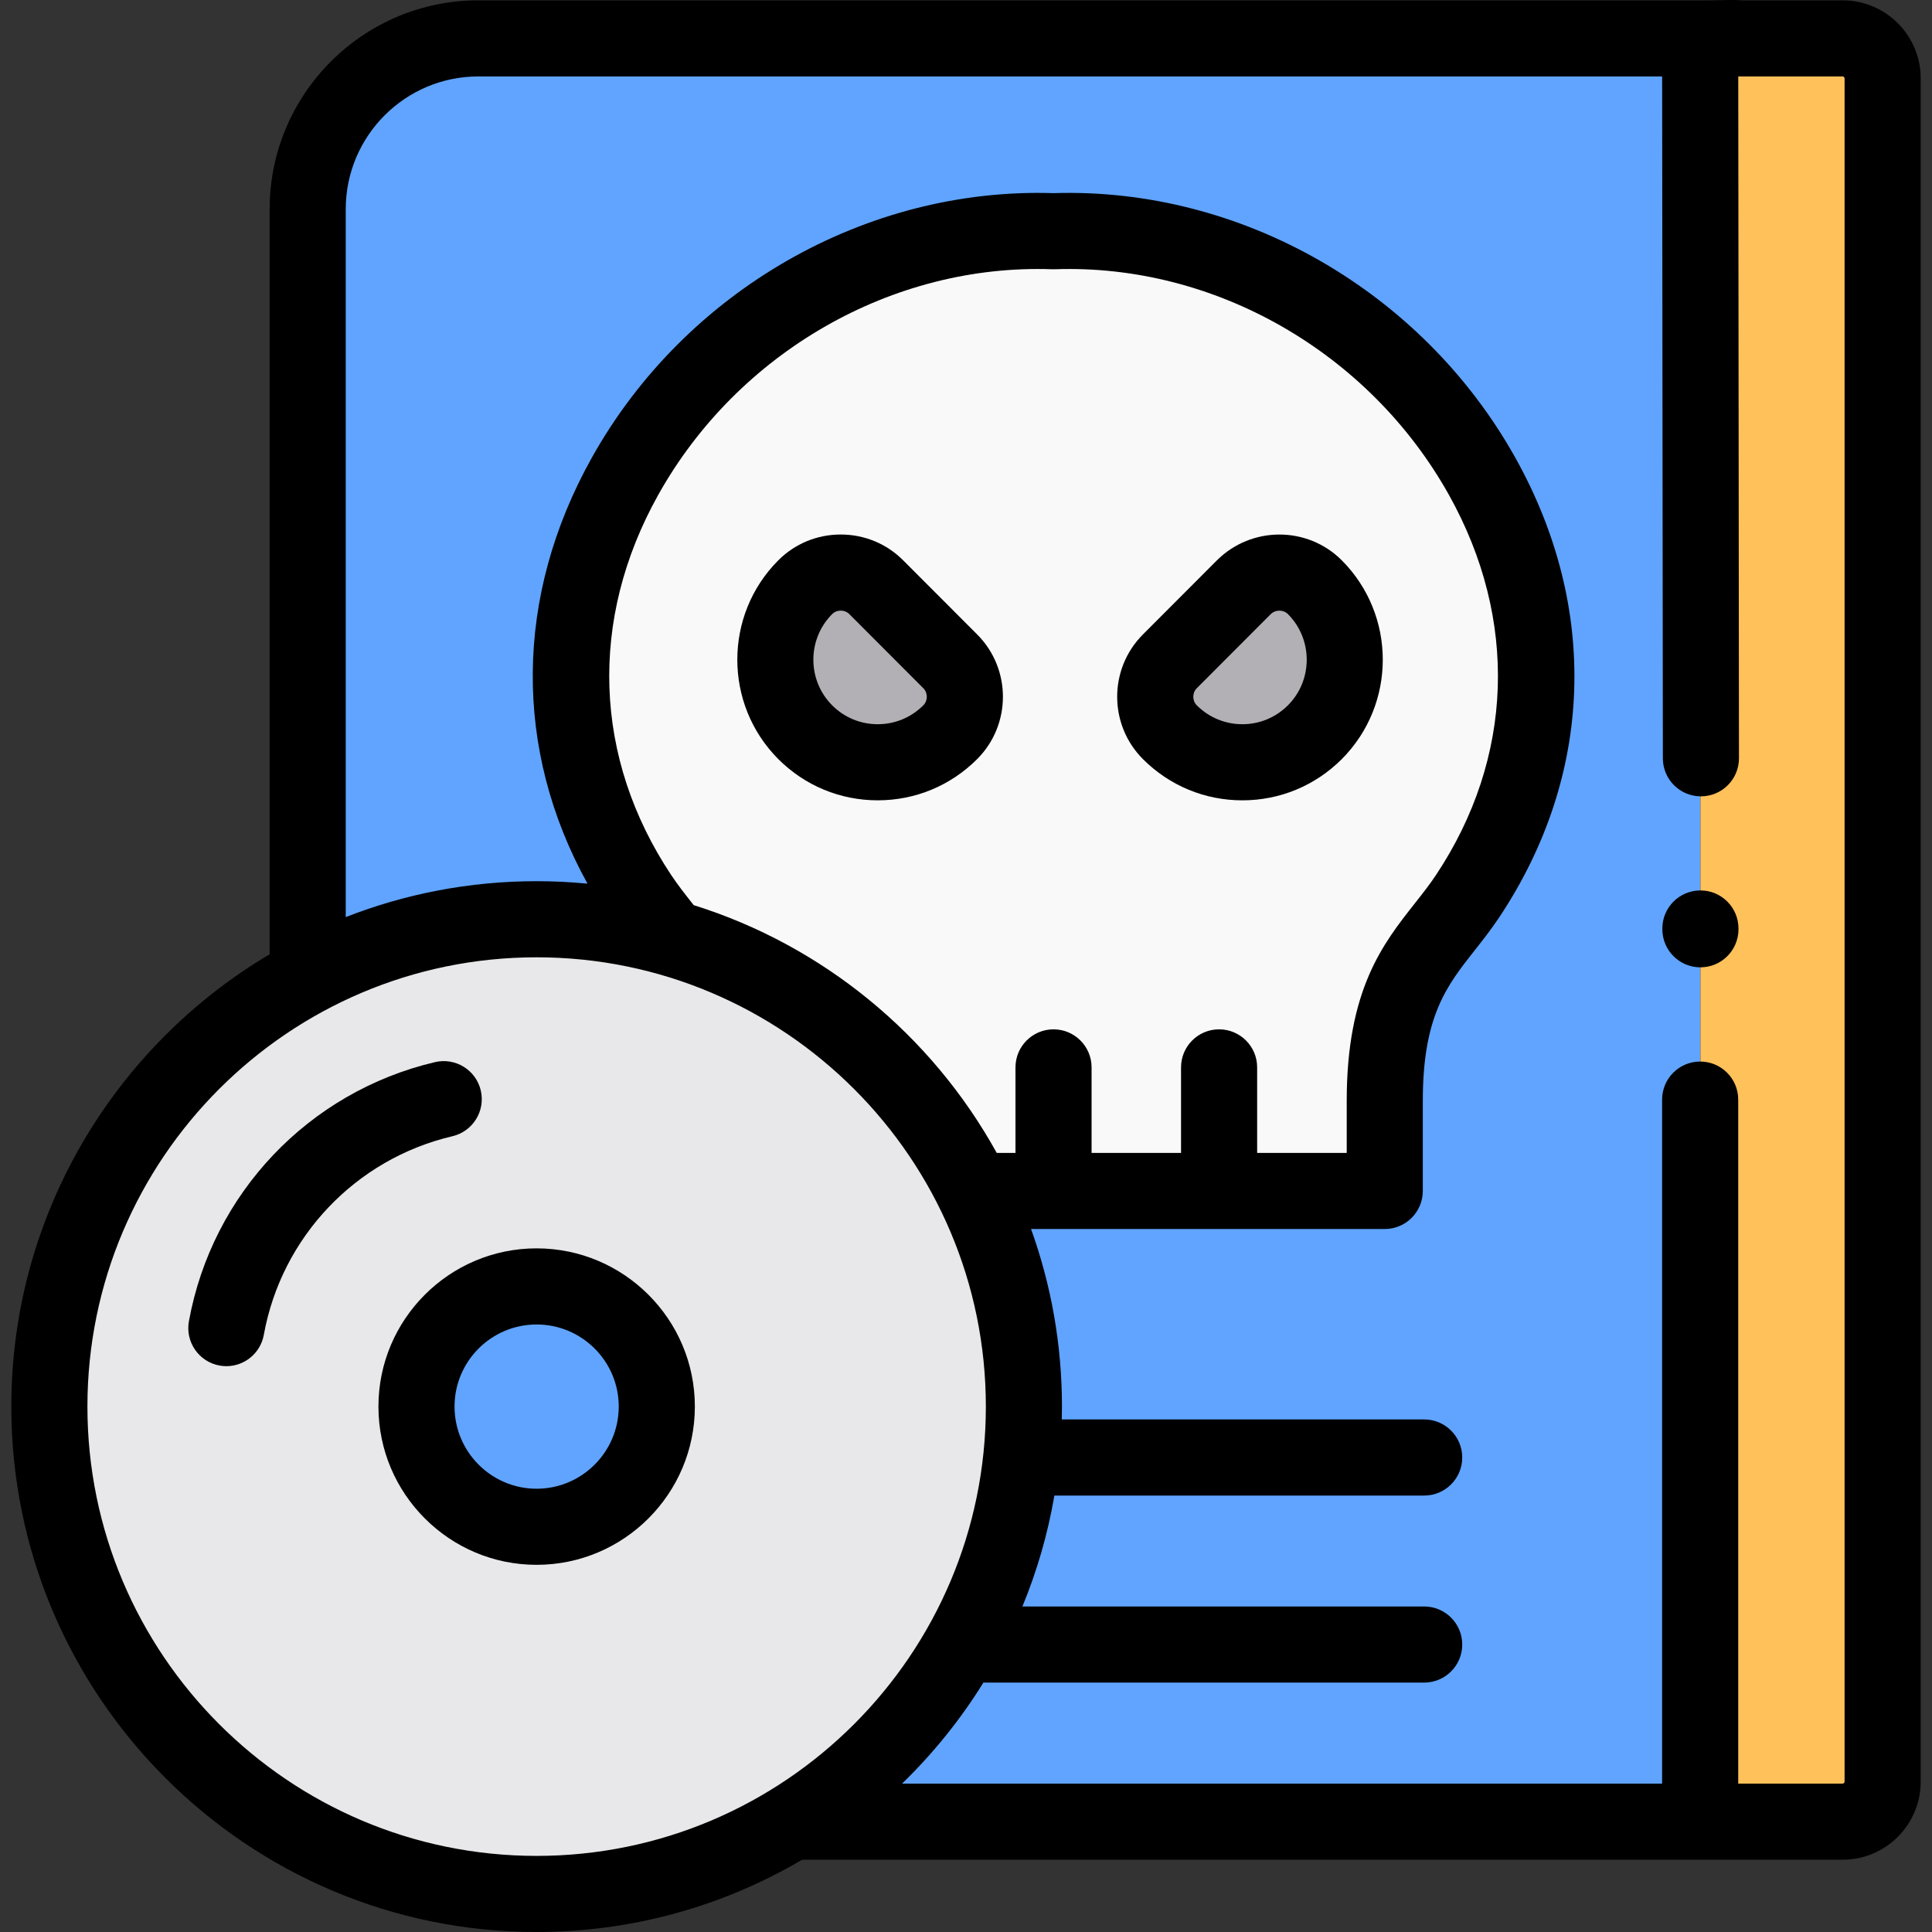 <svg id="icon" height="512pt" viewBox="-3 0 512 512" width="512pt" xmlns="http://www.w3.org/2000/svg"><rect x="-3" y="0" width="512" height="512" fill="#333333" stroke="none"/><g fill-rule="evenodd"><path d="m385.93 237.5c53.664-80.656-20.328-179.391-109.734-176.219-89.379-3.172-163.371 95.562-109.703 176.219 2.625 3.996 5.535 7.453 8.363 11.105 22.18 6.34 41.906 18.473 57.465 34.66 9.133 9.508 16.84 20.414 22.723 32.352h108.934v-23.898c0-32.691 12.59-40.141 21.953-54.219zm0 0" fill="#f9f9f9"/><path d="m276.195 61.281c89.406-3.172 163.398 95.562 109.734 176.219-9.363 14.078-21.953 21.527-21.953 54.219v23.898h-108.934c8.508 17.246 13.301 36.633 13.301 57.133 0 4.566-.227 9.078-.684 13.504-1.855 17.844-7.363 34.633-15.73 49.566-10.762 19.215-26.289 35.375-44.988 46.938h240.617v-472.586h-323.801c-24.863 0-45.219 20.359-45.219 45.254v203.316c18.07-9.648 38.738-15.133 60.66-15.133 12.363 0 24.324 1.742 35.656 4.996-2.828-3.652-5.738-7.109-8.363-11.105-53.668-80.656 20.324-179.391 109.703-176.219zm0 0" fill="#60a4ff"/><path d="m447.629 10.09v472.746h37.777c5.828 0 10.594-4.77 10.594-10.594v-451.559c0-5.824-4.77-10.594-10.594-10.594h-27.184c-1.742-.199-6.113 0-7.91 0zm0 0" fill="#ffc15a"/><path d="m248.82 175.258-19.613-19.641c-5.164-5.172-13.645-5.172-18.812 0-10.59 10.617-10.59 27.809 0 38.43 10.621 10.621 27.805 10.621 38.426 0 5.164-5.168 5.164-13.621 0-18.789zm0 0" fill="#b3b0b5"/><path d="m255.043 315.617c-5.883-11.934-13.59-22.84-22.723-32.348-15.559-16.191-35.285-28.324-57.465-34.664-11.332-3.254-23.293-4.996-35.656-4.996-21.922 0-42.59 5.484-60.66 15.133-40.734 21.73-68.453 64.641-68.453 114.008 0 54.504 33.711 101.102 81.441 120.059 14.73 5.883 30.828 9.109 47.672 9.109 16.871 0 32.945-3.227 47.703-9.109 6.992-2.77 13.699-6.141 20.039-10.051 18.699-11.562 34.227-27.723 44.988-46.938 8.363-14.934 13.875-31.723 15.73-49.566.457-4.426.684-8.938.684-13.504 0-20.5-4.793-39.887-13.301-57.133zm-115.844 25.297c17.586 0 31.859 14.246 31.859 31.836 0 17.586-14.273 31.859-31.859 31.859-17.586 0-31.828-14.273-31.828-31.859 0-17.59 14.246-31.836 31.828-31.836zm0 0" fill="#e8e7e9"/><path d="m139.199 404.613c17.559 0 31.859-14.305 31.859-31.863 0-17.531-14.301-31.836-31.859-31.836-17.527 0-31.828 14.305-31.828 31.836 0 17.559 14.301 31.863 31.828 31.863zm0 0" fill="#60a4ff"/><path d="m307.023 175.258 19.613-19.641c5.195-5.172 13.645-5.172 18.812 0 10.59 10.617 10.59 27.809 0 38.43-10.621 10.621-27.805 10.621-38.426 0-5.164-5.168-5.164-13.621 0-18.789zm0 0" fill="#b3b0b5"/></g><path d="m236.34 148.484c-4.406-4.406-10.277-6.832-16.539-6.832-6.258 0-12.133 2.426-16.535 6.832-.004 0-.008.008-.012.008-14.48 14.523-14.48 38.152.012 52.684 7.039 7.039 16.395 10.918 26.344 10.918 9.945 0 19.301-3.879 26.34-10.918 9.113-9.113 9.113-23.938.008-33.043zm5.348 38.43c-3.23 3.23-7.52 5.012-12.082 5.012-4.555 0-8.848-1.781-12.066-5.004-6.652-6.664-6.652-17.512-.008-24.184.805-.797 1.766-.914 2.27-.914.508 0 1.473.117 2.27.914l19.617 19.652c1.227 1.227 1.227 3.297 0 4.523zm0 0"/><path d="m139.199 330.828c-23.109 0-41.91 18.805-41.91 41.922 0 23.129 18.801 41.945 41.91 41.945 23.129 0 41.945-18.816 41.945-41.945 0-23.117-18.816-41.922-41.945-41.922zm0 63.699c-11.988 0-21.742-9.77-21.742-21.777 0-11.996 9.754-21.75 21.742-21.75 12.008 0 21.773 9.754 21.773 21.75 0 12.008-9.766 21.777-21.773 21.777zm0 0"/><path d="m124.41 288.98c-1.273-5.422-6.707-8.781-12.125-7.508-33.484 7.879-59.086 34.84-65.223 68.691-.992 5.48 2.645 10.727 8.125 11.723.609.109 1.211.164 1.809.164 4.781 0 9.027-3.418 9.914-8.289 4.703-25.949 24.324-46.617 49.992-52.652 5.422-1.277 8.781-6.707 7.508-12.129zm0 0"/><path d="m485.324.09h-26.723c-1.676-.129-3.785-.098-6.473-.035-.75.016-1.418.035-1.887.035h-326.484c-30.496 0-55.301 24.824-55.301 55.336v197.465c-40.945 24.27-68.457 68.906-68.457 119.859 0 76.781 62.445 139.25 139.199 139.25 25.664 0 49.715-6.996 70.379-19.156h275.75c11.398 0 20.676-9.277 20.676-20.68v-451.398c0-11.402-9.277-20.676-20.68-20.676zm-346.125 491.742c-65.633 0-119.031-53.422-119.031-119.082 0-65.648 53.398-119.055 119.031-119.055 65.648 0 119.062 53.406 119.062 119.055 0 65.66-53.41 119.082-119.062 119.082zm180.871-219.047c-5.566 0-10.082 4.512-10.082 10.082v22.664h-23.707v-22.664c0-5.57-4.516-10.082-10.086-10.082-5.566 0-10.082 4.512-10.082 10.082v22.664h-4.969c-17.328-31.359-46.176-54.98-80.305-65.66-.152-.191-.305-.387-.457-.578-1.961-2.492-3.812-4.848-5.488-7.375-.004 0-.004-.004-.008-.004-20.637-31.023-21.895-67.754-3.445-100.77 21.133-37.82 62.098-61.297 104.398-59.789.238.012.477.012.715 0 42.305-1.488 83.293 21.973 104.43 59.797 18.449 33.016 17.191 69.738-3.449 100.762-1.707 2.562-3.594 4.957-5.594 7.488-8.457 10.719-18.047 22.871-18.047 52.316v13.812h-23.738v-22.664c0-5.566-4.516-10.082-10.086-10.082zm165.762 199.379c0 .258-.25.508-.508.508h-27.68v-181.266c0-5.57-4.516-10.086-10.086-10.086-5.566 0-10.082 4.516-10.082 10.086v181.266h-201.418c8.238-7.992 15.496-16.984 21.57-26.789.141.004.273.02.414.02h116.379c5.57 0 10.086-4.516 10.086-10.086 0-5.566-4.516-10.082-10.086-10.082h-106.473c3.855-9.336 6.723-19.176 8.473-29.395h98c5.57 0 10.086-4.516 10.086-10.086 0-5.57-4.516-10.086-10.086-10.086h-96.035c.027-1.137.043-2.277.043-3.418 0-16.504-2.895-32.348-8.191-47.047h93.738c5.566 0 10.082-4.516 10.082-10.086v-23.898c0-22.445 6.355-30.496 13.715-39.824 2.16-2.734 4.391-5.562 6.551-8.809 24.977-37.539 26.531-81.922 4.262-121.773-24.727-44.25-72.754-71.723-122.391-70.125-49.676-1.613-97.641 25.875-122.363 70.117-20.535 36.746-20.797 77.344-1.137 112.875-4.441-.426-8.941-.656-13.496-.656-17.832 0-34.891 3.379-50.574 9.516v-187.613c0-19.391 15.758-35.168 35.133-35.168h313.727l.191 180.707c.004 5.566 4.52 10.074 10.082 10.074h.012c5.57-.004 10.078-4.527 10.074-10.098l-.188-180.684h.367.027 27.277c.258 0 .508.25.508.508v451.398zm0 0"/><path d="m447.629 235.973c-5.574 0-10.09 4.52-10.09 10.09v.199c0 5.574 4.516 10.09 10.09 10.09 5.57 0 10.086-4.52 10.086-10.09v-.199c0-5.57-4.516-10.09-10.086-10.09zm0 0"/><path d="m352.59 148.496c-.004-.004-.008-.008-.008-.012-9.098-9.094-23.926-9.105-33.082.008l-19.605 19.637c-9.109 9.113-9.109 23.938 0 33.047 7.039 7.043 16.395 10.922 26.344 10.922 9.945 0 19.301-3.879 26.352-10.93 14.48-14.523 14.48-38.152 0-52.672zm-14.273 38.418c-3.23 3.23-7.52 5.012-12.078 5.012-4.559 0-8.852-1.781-12.082-5.012-1.227-1.227-1.227-3.301.008-4.531l19.586-19.621c.625-.621 1.465-.934 2.305-.934.824 0 1.645.305 2.258.91 6.645 6.672 6.645 17.52.004 24.176zm0 0"/></svg>
